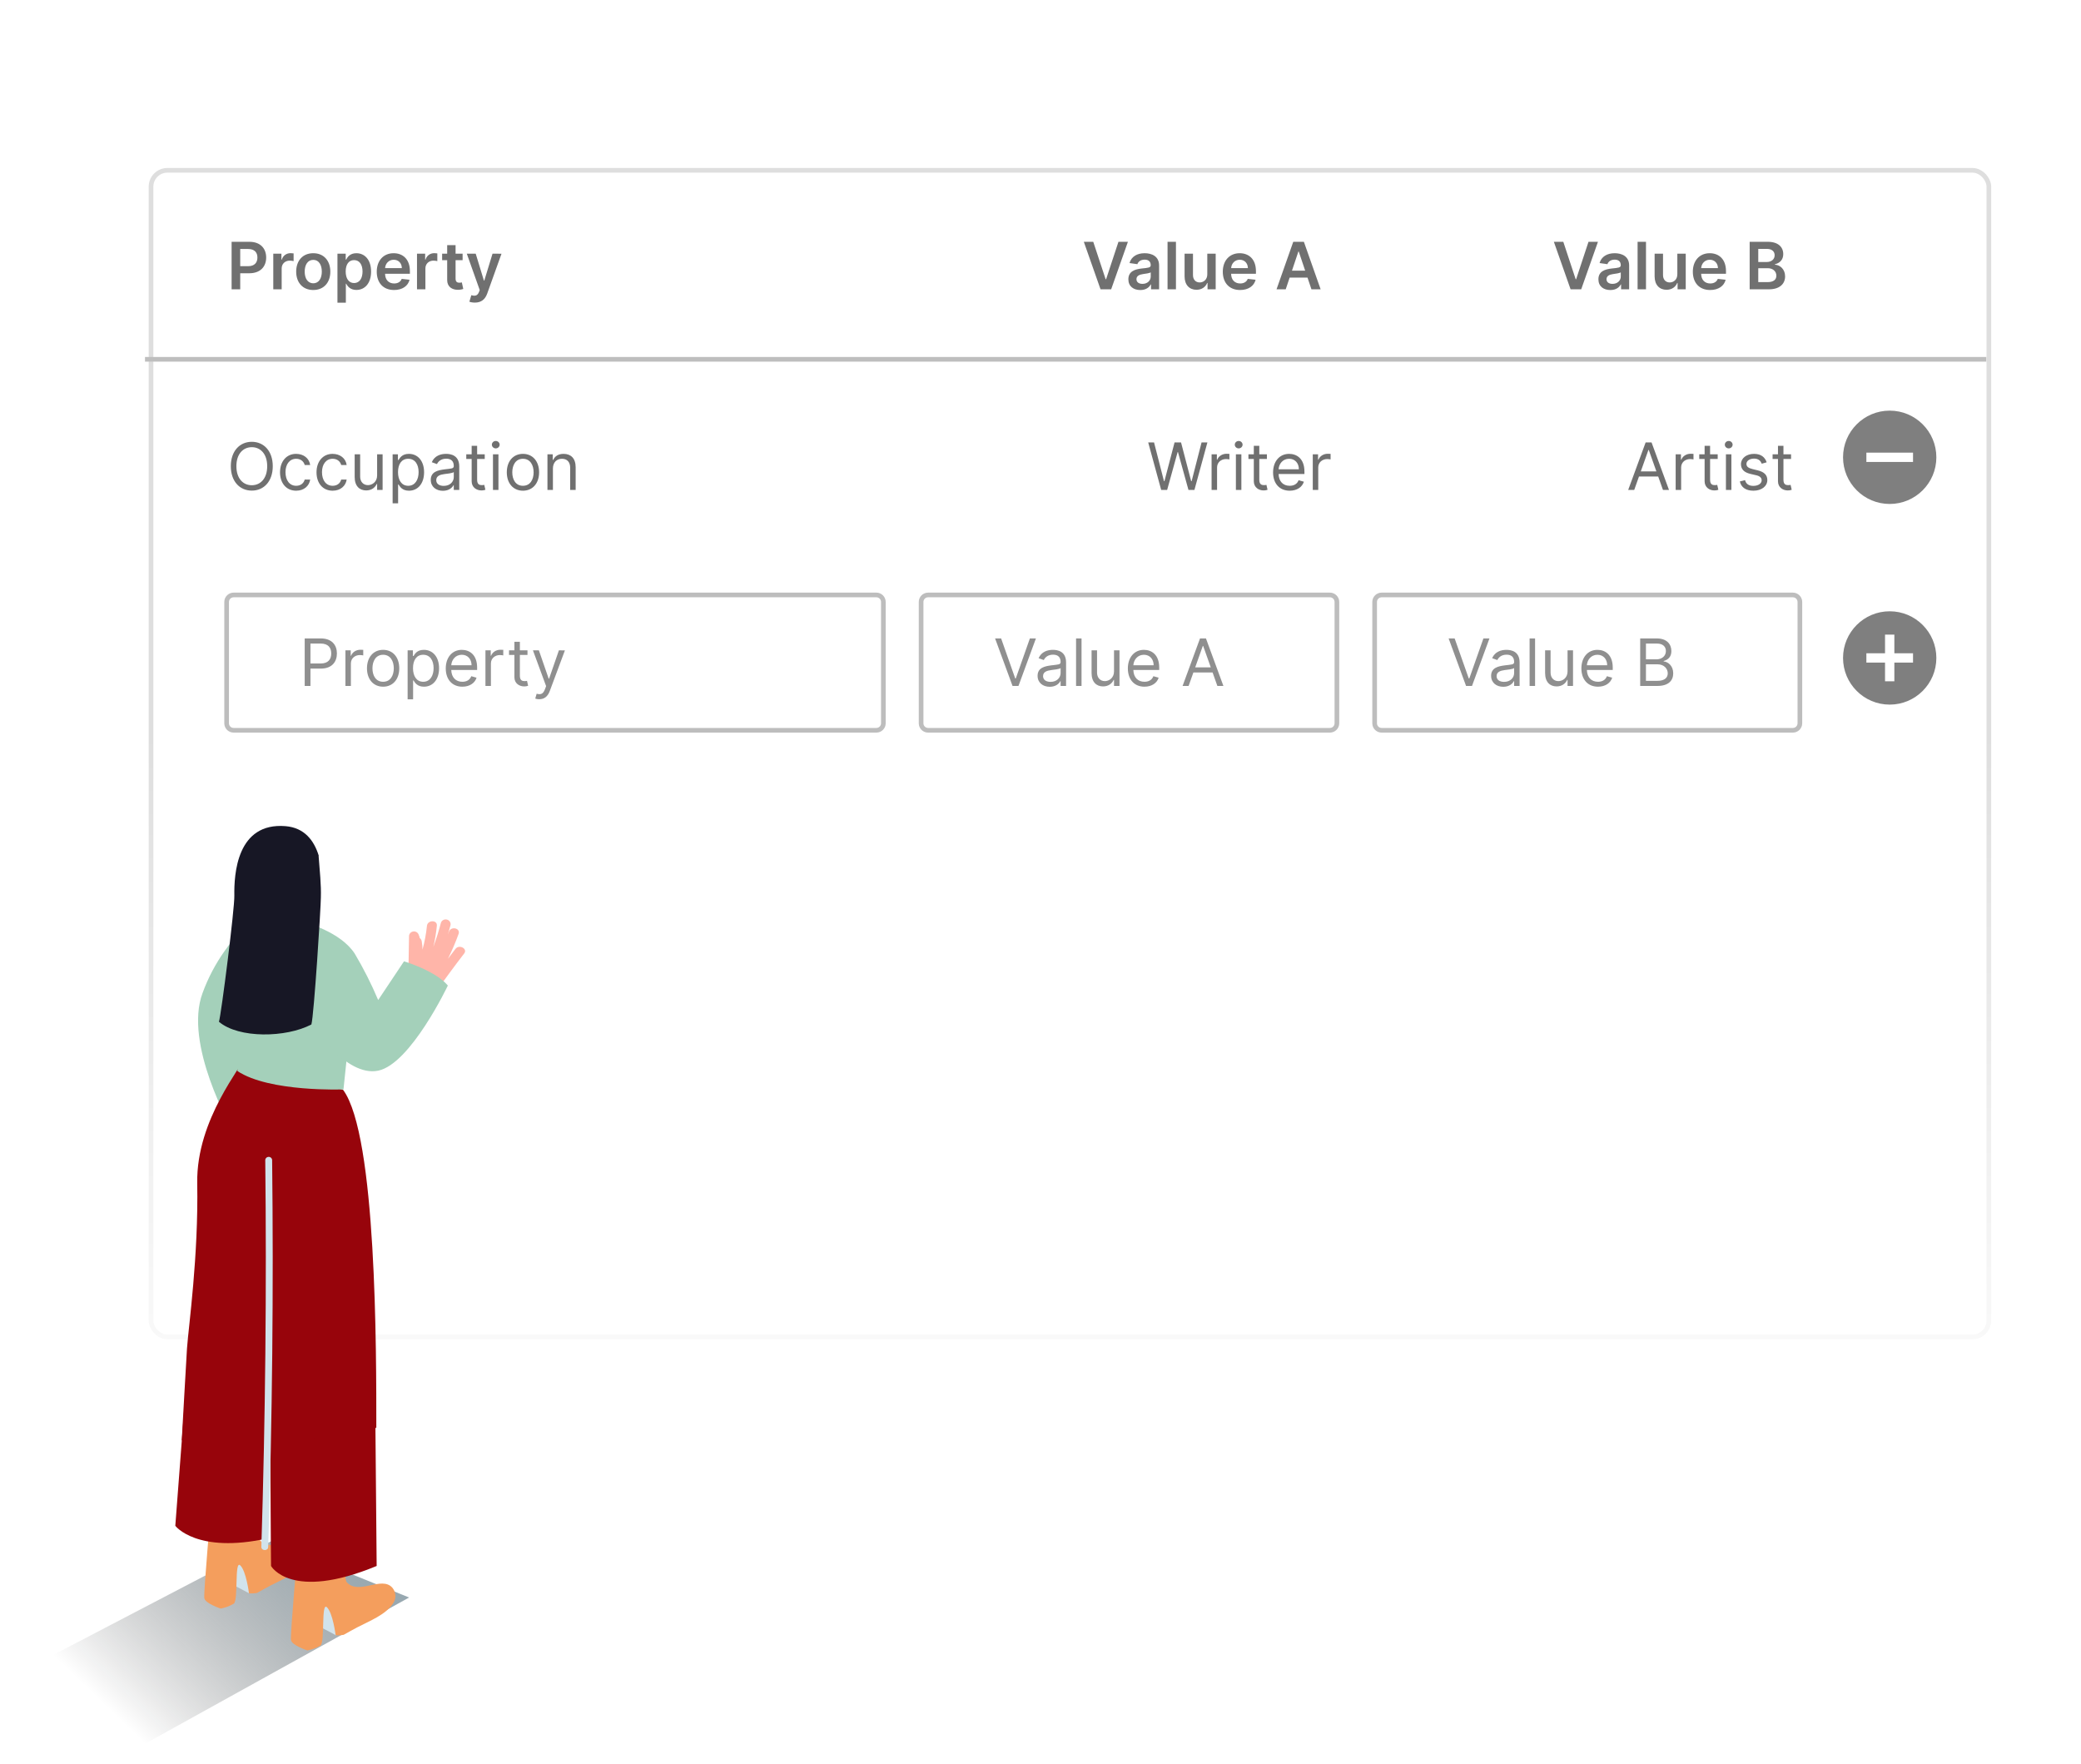 <svg width="446" height="378" viewBox="0 0 446 378" fill="none" xmlns="http://www.w3.org/2000/svg">
<mask id="mask0" mask-type="alpha" maskUnits="userSpaceOnUse" x="23" y="0" width="408" height="318">
<rect x="23" width="408" height="318" fill="url(#paint0_linear)"/>
</mask>
<g mask="url(#mask0)">
<g filter="url(#filter0_ddd)">
<rect x="23" width="423" height="318" rx="4" fill="white"/>
</g>
<rect x="32.37" y="36.5" width="393.879" height="250" rx="3.5" fill="white" stroke="#DEDEDE"/>
<path d="M50.071 127.5H187.822C188.651 127.5 189.322 128.172 189.322 129V155C189.322 155.828 188.651 156.5 187.822 156.5H50.071C49.243 156.5 48.571 155.828 48.571 155V129C48.571 128.172 49.243 127.5 50.071 127.5Z" fill="white" stroke="#BDBDBD"/>
<path d="M65.304 147H66.537V143.281H68.764C71.136 143.281 72.205 141.839 72.205 140.04C72.205 138.24 71.136 136.818 68.744 136.818H65.304V147ZM66.537 142.188V137.912H68.705C70.36 137.912 70.992 138.817 70.992 140.04C70.992 141.263 70.36 142.188 68.725 142.188H66.537ZM74.032 147H75.205V142.168C75.205 141.134 76.02 140.378 77.134 140.378C77.447 140.378 77.77 140.438 77.85 140.457V139.264C77.716 139.254 77.407 139.244 77.233 139.244C76.319 139.244 75.523 139.761 75.245 140.517H75.165V139.364H74.032V147ZM82.111 147.159C84.179 147.159 85.571 145.588 85.571 143.222C85.571 140.835 84.179 139.264 82.111 139.264C80.042 139.264 78.65 140.835 78.65 143.222C78.65 145.588 80.042 147.159 82.111 147.159ZM82.111 146.105C80.539 146.105 79.823 144.753 79.823 143.222C79.823 141.69 80.539 140.318 82.111 140.318C83.681 140.318 84.397 141.69 84.397 143.222C84.397 144.753 83.681 146.105 82.111 146.105ZM87.362 149.864H88.535V145.827H88.634C88.893 146.244 89.39 147.159 90.862 147.159C92.771 147.159 94.103 145.628 94.103 143.202C94.103 140.795 92.771 139.264 90.842 139.264C89.35 139.264 88.893 140.179 88.634 140.577H88.495V139.364H87.362V149.864ZM88.515 143.182C88.515 141.472 89.271 140.318 90.703 140.318C92.194 140.318 92.93 141.571 92.93 143.182C92.93 144.812 92.174 146.105 90.703 146.105C89.291 146.105 88.515 144.912 88.515 143.182ZM99.095 147.159C100.646 147.159 101.779 146.384 102.137 145.23L101.004 144.912C100.705 145.707 100.014 146.105 99.095 146.105C97.718 146.105 96.768 145.215 96.713 143.58H102.257V143.082C102.257 140.239 100.566 139.264 98.975 139.264C96.907 139.264 95.535 140.895 95.535 143.241C95.535 145.588 96.887 147.159 99.095 147.159ZM96.713 142.565C96.793 141.377 97.633 140.318 98.975 140.318C100.248 140.318 101.063 141.273 101.063 142.565H96.713ZM104.041 147H105.215V142.168C105.215 141.134 106.03 140.378 107.144 140.378C107.457 140.378 107.78 140.438 107.86 140.457V139.264C107.725 139.254 107.417 139.244 107.243 139.244C106.328 139.244 105.533 139.761 105.254 140.517H105.175V139.364H104.041V147ZM113.05 139.364H111.419V137.534H110.246V139.364H109.093V140.358H110.246V145.131C110.246 146.463 111.32 147.099 112.314 147.099C112.752 147.099 113.03 147.02 113.189 146.96L112.95 145.906C112.851 145.926 112.692 145.966 112.433 145.966C111.916 145.966 111.419 145.807 111.419 144.812V140.358H113.05V139.364ZM115.571 149.844C116.629 149.844 117.38 149.282 117.818 148.114L121.069 139.384L119.786 139.364L117.678 145.449H117.599L115.491 139.364H114.218L117.042 147.04L116.823 147.636C116.406 148.78 115.869 148.889 115.014 148.67L114.715 149.705C114.835 149.764 115.173 149.844 115.571 149.844Z" fill="#8F8F8F"/>
<path d="M198.91 127.5H285.024C285.852 127.5 286.524 128.172 286.524 129V155C286.524 155.828 285.852 156.5 285.024 156.5H198.91C198.082 156.5 197.41 155.828 197.41 155V129C197.41 128.172 198.082 127.5 198.91 127.5Z" fill="white" stroke="#BDBDBD"/>
<path d="M214.561 136.818H213.268L217.007 147H218.279L222.018 136.818H220.725L217.703 145.389H217.583L214.561 136.818ZM224.981 147.179C226.314 147.179 227.01 146.463 227.248 145.966H227.308V147H228.481V141.969C228.481 139.543 226.632 139.264 225.657 139.264C224.504 139.264 223.191 139.662 222.595 141.054L223.708 141.452C223.967 140.895 224.578 140.298 225.697 140.298C226.776 140.298 227.308 140.87 227.308 141.849V141.889C227.308 142.456 226.731 142.406 225.339 142.585C223.922 142.769 222.376 143.082 222.376 144.832C222.376 146.324 223.529 147.179 224.981 147.179ZM225.16 146.125C224.225 146.125 223.549 145.707 223.549 144.892C223.549 143.997 224.365 143.719 225.279 143.599C225.777 143.54 227.109 143.401 227.308 143.162V144.236C227.308 145.19 226.552 146.125 225.16 146.125ZM231.796 136.818H230.623V147H231.796V136.818ZM238.757 143.878C238.757 145.31 237.664 145.966 236.789 145.966C235.814 145.966 235.118 145.25 235.118 144.136V139.364H233.945V144.216C233.945 146.165 234.979 147.099 236.411 147.099C237.564 147.099 238.32 146.483 238.678 145.707H238.757V147H239.931V139.364H238.757V143.878ZM245.281 147.159C246.833 147.159 247.966 146.384 248.324 145.23L247.191 144.912C246.892 145.707 246.201 146.105 245.281 146.105C243.904 146.105 242.955 145.215 242.9 143.58H248.443V143.082C248.443 140.239 246.753 139.264 245.162 139.264C243.094 139.264 241.722 140.895 241.722 143.241C241.722 145.588 243.074 147.159 245.281 147.159ZM242.9 142.565C242.98 141.377 243.82 140.318 245.162 140.318C246.435 140.318 247.25 141.273 247.25 142.565H242.9ZM254.742 147L255.767 144.116H259.883L260.907 147H262.2L258.461 136.818H257.188L253.45 147H254.742ZM256.154 143.023L257.785 138.429H257.865L259.495 143.023H256.154Z" fill="#8F8F8F"/>
<path d="M296.111 127.5H384.25C385.078 127.5 385.75 128.172 385.75 129V155C385.75 155.828 385.078 156.5 384.25 156.5H296.111C295.283 156.5 294.611 155.828 294.611 155V129C294.611 128.172 295.283 127.5 296.111 127.5Z" fill="white" stroke="#BDBDBD"/>
<path d="M311.762 136.818H310.469L314.208 147H315.48L319.219 136.818H317.926L314.904 145.389H314.784L311.762 136.818ZM322.182 147.179C323.514 147.179 324.211 146.463 324.449 145.966H324.509V147H325.682V141.969C325.682 139.543 323.833 139.264 322.858 139.264C321.705 139.264 320.392 139.662 319.796 141.054L320.909 141.452C321.168 140.895 321.779 140.298 322.898 140.298C323.977 140.298 324.509 140.87 324.509 141.849V141.889C324.509 142.456 323.932 142.406 322.54 142.585C321.123 142.769 319.577 143.082 319.577 144.832C319.577 146.324 320.73 147.179 322.182 147.179ZM322.361 146.125C321.426 146.125 320.75 145.707 320.75 144.892C320.75 143.997 321.566 143.719 322.48 143.599C322.978 143.54 324.31 143.401 324.509 143.162V144.236C324.509 145.19 323.753 146.125 322.361 146.125ZM328.997 136.818H327.824V147H328.997V136.818ZM335.958 143.878C335.958 145.31 334.865 145.966 333.99 145.966C333.015 145.966 332.319 145.25 332.319 144.136V139.364H331.146V144.216C331.146 146.165 332.18 147.099 333.612 147.099C334.765 147.099 335.521 146.483 335.879 145.707H335.958V147H337.132V139.364H335.958V143.878ZM342.482 147.159C344.033 147.159 345.167 146.384 345.525 145.23L344.391 144.912C344.093 145.707 343.402 146.105 342.482 146.105C341.105 146.105 340.156 145.215 340.101 143.58H345.644V143.082C345.644 140.239 343.954 139.264 342.363 139.264C340.295 139.264 338.923 140.895 338.923 143.241C338.923 145.588 340.275 147.159 342.482 147.159ZM340.101 142.565C340.181 141.377 341.021 140.318 342.363 140.318C343.636 140.318 344.451 141.273 344.451 142.565H340.101ZM351.526 147H355.205C357.611 147 358.605 145.827 358.605 144.295C358.605 142.685 357.492 141.81 356.557 141.75V141.651C357.432 141.412 358.207 140.835 358.207 139.523C358.207 138.031 357.213 136.818 355.085 136.818H351.526V147ZM352.759 145.906V142.366H355.264C356.597 142.366 357.432 143.261 357.432 144.295C357.432 145.19 356.815 145.906 355.205 145.906H352.759ZM352.759 141.293V137.912H355.085C356.438 137.912 357.034 138.628 357.034 139.523C357.034 140.597 356.159 141.293 355.046 141.293H352.759Z" fill="#8F8F8F"/>
<g opacity="0.5">
<path d="M405 131C399.48 131 395 135.48 395 141C395 146.52 399.48 151 405 151C410.52 151 415 146.52 415 141C415 135.48 410.52 131 405 131ZM410 142H406V146H404V142H400V140H404V136H406V140H410V142Z" fill="black"/>
</g>
<path d="M58.459 99.909C58.459 96.688 56.57 94.679 53.965 94.679C51.359 94.679 49.47 96.688 49.47 99.909C49.47 103.131 51.359 105.139 53.965 105.139C56.57 105.139 58.459 103.131 58.459 99.909ZM57.266 99.909C57.266 102.554 55.814 103.986 53.965 103.986C52.115 103.986 50.663 102.554 50.663 99.909C50.663 97.264 52.115 95.832 53.965 95.832C55.814 95.832 57.266 97.264 57.266 99.909ZM63.475 105.159C65.165 105.159 66.279 104.125 66.478 102.773H65.305C65.086 103.608 64.39 104.105 63.475 104.105C62.083 104.105 61.188 102.952 61.188 101.182C61.188 99.452 62.103 98.318 63.475 98.318C64.509 98.318 65.126 98.954 65.305 99.651H66.478C66.279 98.219 65.066 97.264 63.455 97.264C61.387 97.264 60.015 98.895 60.015 101.222C60.015 103.509 61.328 105.159 63.475 105.159ZM71.296 105.159C72.986 105.159 74.1 104.125 74.298 102.773H73.125C72.906 103.608 72.21 104.105 71.296 104.105C69.903 104.105 69.009 102.952 69.009 101.182C69.009 99.452 69.923 98.318 71.296 98.318C72.33 98.318 72.946 98.954 73.125 99.651H74.298C74.1 98.219 72.886 97.264 71.276 97.264C69.207 97.264 67.835 98.895 67.835 101.222C67.835 103.509 69.148 105.159 71.296 105.159ZM80.826 101.878C80.826 103.31 79.732 103.966 78.857 103.966C77.883 103.966 77.187 103.25 77.187 102.136V97.364H76.014V102.216C76.014 104.165 77.048 105.099 78.48 105.099C79.633 105.099 80.389 104.483 80.746 103.707H80.826V105H81.999V97.364H80.826V101.878ZM84.148 107.864H85.322V103.827H85.421C85.68 104.244 86.177 105.159 87.648 105.159C89.557 105.159 90.89 103.628 90.89 101.202C90.89 98.796 89.557 97.264 87.628 97.264C86.137 97.264 85.68 98.179 85.421 98.577H85.282V97.364H84.148V107.864ZM85.302 101.182C85.302 99.472 86.057 98.318 87.489 98.318C88.981 98.318 89.716 99.571 89.716 101.182C89.716 102.812 88.961 104.105 87.489 104.105C86.077 104.105 85.302 102.912 85.302 101.182ZM94.927 105.179C96.259 105.179 96.955 104.463 97.194 103.966H97.253V105H98.427V99.969C98.427 97.543 96.577 97.264 95.603 97.264C94.45 97.264 93.137 97.662 92.54 99.054L93.654 99.452C93.912 98.895 94.524 98.298 95.643 98.298C96.722 98.298 97.253 98.87 97.253 99.849V99.889C97.253 100.456 96.677 100.406 95.285 100.585C93.868 100.769 92.322 101.082 92.322 102.832C92.322 104.324 93.475 105.179 94.927 105.179ZM95.106 104.125C94.171 104.125 93.495 103.707 93.495 102.892C93.495 101.997 94.31 101.719 95.225 101.599C95.722 101.54 97.055 101.401 97.253 101.162V102.236C97.253 103.19 96.498 104.125 95.106 104.125ZM103.889 97.364H102.259V95.534H101.085V97.364H99.932V98.358H101.085V103.131C101.085 104.463 102.159 105.099 103.153 105.099C103.591 105.099 103.869 105.02 104.028 104.96L103.79 103.906C103.69 103.926 103.531 103.966 103.273 103.966C102.756 103.966 102.259 103.807 102.259 102.812V98.358H103.889V97.364ZM105.654 105H106.827V97.364H105.654V105ZM106.251 96.091C106.708 96.091 107.086 95.733 107.086 95.296C107.086 94.858 106.708 94.5 106.251 94.5C105.793 94.5 105.416 94.858 105.416 95.296C105.416 95.733 105.793 96.091 106.251 96.091ZM112.079 105.159C114.147 105.159 115.539 103.588 115.539 101.222C115.539 98.835 114.147 97.264 112.079 97.264C110.011 97.264 108.618 98.835 108.618 101.222C108.618 103.588 110.011 105.159 112.079 105.159ZM112.079 104.105C110.508 104.105 109.792 102.753 109.792 101.222C109.792 99.69 110.508 98.318 112.079 98.318C113.65 98.318 114.366 99.69 114.366 101.222C114.366 102.753 113.65 104.105 112.079 104.105ZM118.503 100.406C118.503 99.074 119.329 98.318 120.452 98.318C121.541 98.318 122.202 99.029 122.202 100.227V105H123.375V100.148C123.375 98.199 122.336 97.264 120.79 97.264C119.637 97.264 118.921 97.781 118.563 98.557H118.463V97.364H117.33V105H118.503V100.406Z" fill="black" fill-opacity="0.56"/>
<path d="M248.867 105H250.14L252.387 96.886H252.466L254.714 105H255.986L258.77 94.818H257.518L255.39 103.111H255.29L253.123 94.818H251.731L249.563 103.111H249.464L247.336 94.818H246.083L248.867 105ZM259.669 105H260.842V100.168C260.842 99.133 261.658 98.378 262.771 98.378C263.085 98.378 263.408 98.438 263.487 98.457V97.264C263.353 97.254 263.045 97.244 262.871 97.244C261.956 97.244 261.161 97.761 260.882 98.517H260.803V97.364H259.669V105ZM264.878 105H266.051V97.364H264.878V105ZM265.475 96.091C265.932 96.091 266.31 95.733 266.31 95.296C266.31 94.858 265.932 94.5 265.475 94.5C265.017 94.5 264.639 94.858 264.639 95.296C264.639 95.733 265.017 96.091 265.475 96.091ZM271.521 97.364H269.891V95.534H268.717V97.364H267.564V98.358H268.717V103.131C268.717 104.463 269.791 105.099 270.786 105.099C271.223 105.099 271.501 105.02 271.661 104.96L271.422 103.906C271.322 103.926 271.163 103.966 270.905 103.966C270.388 103.966 269.891 103.807 269.891 102.812V98.358H271.521V97.364ZM276.406 105.159C277.957 105.159 279.091 104.384 279.449 103.23L278.315 102.912C278.017 103.707 277.326 104.105 276.406 104.105C275.029 104.105 274.079 103.215 274.025 101.58H279.568V101.082C279.568 98.239 277.878 97.264 276.287 97.264C274.218 97.264 272.846 98.895 272.846 101.241C272.846 103.588 274.199 105.159 276.406 105.159ZM274.025 100.565C274.104 99.377 274.944 98.318 276.287 98.318C277.559 98.318 278.375 99.273 278.375 100.565H274.025ZM281.353 105H282.526V100.168C282.526 99.133 283.341 98.378 284.455 98.378C284.768 98.378 285.091 98.438 285.171 98.457V97.264C285.037 97.254 284.728 97.244 284.554 97.244C283.64 97.244 282.844 97.761 282.566 98.517H282.486V97.364H281.353V105Z" fill="black" fill-opacity="0.56"/>
<path d="M350.244 105L351.268 102.116H355.385L356.409 105H357.702L353.963 94.818H352.69L348.952 105H350.244ZM351.656 101.023L353.287 96.429H353.366L354.997 101.023H351.656ZM359.129 105H360.302V100.168C360.302 99.133 361.117 98.378 362.231 98.378C362.544 98.378 362.867 98.438 362.947 98.457V97.264C362.812 97.254 362.504 97.244 362.33 97.244C361.415 97.244 360.62 97.761 360.342 98.517H360.262V97.364H359.129V105ZM368.137 97.364H366.506V95.534H365.333V97.364H364.18V98.358H365.333V103.131C365.333 104.463 366.407 105.099 367.401 105.099C367.839 105.099 368.117 105.02 368.276 104.96L368.038 103.906C367.938 103.926 367.779 103.966 367.521 103.966C367.004 103.966 366.506 103.807 366.506 102.812V98.358H368.137V97.364ZM369.902 105H371.075V97.364H369.902V105ZM370.499 96.091C370.956 96.091 371.334 95.733 371.334 95.296C371.334 94.858 370.956 94.5 370.499 94.5C370.041 94.5 369.663 94.858 369.663 95.296C369.663 95.733 370.041 96.091 370.499 96.091ZM378.633 99.074C378.265 97.99 377.44 97.264 375.929 97.264C374.318 97.264 373.125 98.179 373.125 99.472C373.125 100.526 373.751 101.232 375.153 101.56L376.426 101.858C377.197 102.037 377.559 102.405 377.559 102.932C377.559 103.588 376.863 104.125 375.77 104.125C374.81 104.125 374.209 103.712 374 102.892L372.886 103.17C373.16 104.468 374.228 105.159 375.79 105.159C377.564 105.159 378.773 104.19 378.773 102.872C378.773 101.808 378.106 101.137 376.744 100.804L375.611 100.526C374.706 100.302 374.298 99.999 374.298 99.412C374.298 98.756 374.994 98.278 375.929 98.278C376.953 98.278 377.376 98.845 377.579 99.372L378.633 99.074ZM383.86 97.364H382.229V95.534H381.056V97.364H379.902V98.358H381.056V103.131C381.056 104.463 382.13 105.099 383.124 105.099C383.561 105.099 383.84 105.02 383.999 104.96L383.76 103.906C383.661 103.926 383.502 103.966 383.243 103.966C382.726 103.966 382.229 103.807 382.229 102.812V98.358H383.86V97.364Z" fill="black" fill-opacity="0.56"/>
<g opacity="0.5">
<path d="M405 88C399.48 88 395 92.48 395 98C395 103.52 399.48 108 405 108C410.52 108 415 103.52 415 98C415 92.48 410.52 88 405 88ZM410 99H400V97H410V99Z" fill="black"/>
</g>
<path d="M31.076 77H425.697" stroke="#BEBEBE"/>
<path d="M49.639 62H51.484V58.56H53.433C55.784 58.56 57.047 57.148 57.047 55.189C57.047 53.245 55.799 51.818 53.458 51.818H49.639V62ZM51.484 57.043V53.359H53.174C54.556 53.359 55.168 54.105 55.168 55.189C55.168 56.273 54.556 57.043 53.184 57.043H51.484ZM58.569 62H60.369V57.511C60.369 56.541 61.1 55.855 62.089 55.855C62.393 55.855 62.77 55.91 62.925 55.959V54.304C62.761 54.274 62.477 54.254 62.278 54.254C61.403 54.254 60.672 54.751 60.394 55.636H60.315V54.364H58.569V62ZM67.137 62.149C69.374 62.149 70.796 60.573 70.796 58.212C70.796 55.845 69.374 54.264 67.137 54.264C64.9 54.264 63.478 55.845 63.478 58.212C63.478 60.573 64.9 62.149 67.137 62.149ZM67.147 60.707C65.909 60.707 65.302 59.604 65.302 58.207C65.302 56.81 65.909 55.691 67.147 55.691C68.365 55.691 68.971 56.81 68.971 58.207C68.971 59.604 68.365 60.707 67.147 60.707ZM72.323 64.864H74.123V60.797H74.198C74.481 61.354 75.073 62.134 76.385 62.134C78.185 62.134 79.532 60.707 79.532 58.192C79.532 55.646 78.145 54.264 76.38 54.264C75.033 54.264 74.471 55.075 74.198 55.626H74.093V54.364H72.323V64.864ZM74.088 58.182C74.088 56.7 74.725 55.741 75.883 55.741C77.081 55.741 77.698 56.76 77.698 58.182C77.698 59.614 77.071 60.658 75.883 60.658C74.735 60.658 74.088 59.663 74.088 58.182ZM84.454 62.149C86.234 62.149 87.457 61.279 87.775 59.952L86.095 59.763C85.851 60.409 85.254 60.747 84.479 60.747C83.316 60.747 82.545 59.981 82.53 58.674H87.85V58.122C87.85 55.443 86.239 54.264 84.36 54.264C82.172 54.264 80.745 55.87 80.745 58.227C80.745 60.623 82.152 62.149 84.454 62.149ZM82.535 57.461C82.59 56.486 83.311 55.666 84.385 55.666C85.419 55.666 86.115 56.422 86.124 57.461H82.535ZM89.372 62H91.172V57.511C91.172 56.541 91.903 55.855 92.892 55.855C93.195 55.855 93.573 55.91 93.727 55.959V54.304C93.563 54.274 93.28 54.254 93.081 54.254C92.206 54.254 91.475 54.751 91.197 55.636H91.117V54.364H89.372V62ZM99.146 54.364H97.64V52.534H95.84V54.364H94.757V55.756H95.84V60.001C95.83 61.438 96.874 62.144 98.227 62.104C98.739 62.09 99.092 61.99 99.286 61.925L98.982 60.519C98.883 60.543 98.679 60.588 98.455 60.588C98.003 60.588 97.64 60.429 97.64 59.703V55.756H99.146V54.364ZM101.77 64.849C103.172 64.849 103.982 64.123 104.415 62.925L107.482 54.374L105.558 54.364L103.794 60.131H103.714L101.954 54.364H100.045L102.814 62.159L102.66 62.572C102.317 63.417 101.8 63.481 101.014 63.258L100.597 64.655C100.84 64.759 101.278 64.849 101.77 64.849Z" fill="black" fill-opacity="0.56"/>
<path d="M234.307 51.818H232.284L235.868 62H238.145L241.735 51.818H239.707L237.062 59.832H236.957L234.307 51.818ZM244.387 62.154C245.585 62.154 246.301 61.592 246.629 60.951H246.689V62H248.419V56.889C248.419 54.871 246.774 54.264 245.317 54.264C243.711 54.264 242.478 54.98 242.08 56.372L243.761 56.611C243.94 56.089 244.447 55.641 245.327 55.641C246.162 55.641 246.62 56.069 246.62 56.82V56.849C246.62 57.367 246.078 57.391 244.73 57.535C243.249 57.695 241.832 58.137 241.832 59.857C241.832 61.359 242.931 62.154 244.387 62.154ZM244.855 60.832C244.104 60.832 243.567 60.489 243.567 59.827C243.567 59.136 244.169 58.848 244.974 58.734C245.446 58.669 246.391 58.55 246.625 58.361V59.261C246.625 60.111 245.938 60.832 244.855 60.832ZM252.029 51.818H250.229V62H252.029V51.818ZM258.747 58.788C258.747 59.952 257.916 60.528 257.121 60.528C256.256 60.528 255.679 59.917 255.679 58.947V54.364H253.879V59.226C253.879 61.06 254.923 62.099 256.425 62.099C257.568 62.099 258.374 61.498 258.722 60.643H258.801V62H260.546V54.364H258.747V58.788ZM265.778 62.149C267.557 62.149 268.78 61.279 269.099 59.952L267.418 59.763C267.175 60.409 266.578 60.747 265.802 60.747C264.639 60.747 263.868 59.981 263.854 58.674H269.173V58.122C269.173 55.443 267.562 54.264 265.683 54.264C263.496 54.264 262.069 55.87 262.069 58.227C262.069 60.623 263.476 62.149 265.778 62.149ZM263.859 57.461C263.913 56.486 264.634 55.666 265.708 55.666C266.742 55.666 267.438 56.422 267.448 57.461H263.859ZM275.555 62L276.396 59.489H280.224L281.069 62H283.038L279.448 51.818H277.171L273.587 62H275.555ZM276.893 58.008L278.27 53.906H278.349L279.727 58.008H276.893Z" fill="black" fill-opacity="0.56"/>
<path d="M335.047 51.818H333.024L336.608 62H338.885L342.475 51.818H340.447L337.802 59.832H337.697L335.047 51.818ZM345.127 62.154C346.325 62.154 347.041 61.592 347.369 60.951H347.429V62H349.159V56.889C349.159 54.871 347.514 54.264 346.057 54.264C344.451 54.264 343.218 54.98 342.82 56.372L344.501 56.611C344.68 56.089 345.187 55.641 346.067 55.641C346.902 55.641 347.36 56.069 347.36 56.82V56.849C347.36 57.367 346.818 57.391 345.47 57.535C343.989 57.695 342.572 58.137 342.572 59.857C342.572 61.359 343.671 62.154 345.127 62.154ZM345.595 60.832C344.844 60.832 344.307 60.489 344.307 59.827C344.307 59.136 344.909 58.848 345.714 58.734C346.186 58.669 347.131 58.55 347.364 58.361V59.261C347.364 60.111 346.678 60.832 345.595 60.832ZM352.769 51.818H350.969V62H352.769V51.818ZM359.486 58.788C359.486 59.952 358.656 60.528 357.861 60.528C356.996 60.528 356.419 59.917 356.419 58.947V54.364H354.619V59.226C354.619 61.06 355.663 62.099 357.165 62.099C358.308 62.099 359.114 61.498 359.462 60.643H359.541V62H361.286V54.364H359.486V58.788ZM366.518 62.149C368.297 62.149 369.52 61.279 369.839 59.952L368.158 59.763C367.915 60.409 367.318 60.747 366.542 60.747C365.379 60.747 364.608 59.981 364.594 58.674H369.913V58.122C369.913 55.443 368.302 54.264 366.423 54.264C364.236 54.264 362.809 55.87 362.809 58.227C362.809 60.623 364.216 62.149 366.518 62.149ZM364.598 57.461C364.653 56.486 365.374 55.666 366.448 55.666C367.482 55.666 368.178 56.422 368.188 57.461H364.598ZM374.988 62H379.109C381.441 62 382.584 60.812 382.584 59.226C382.584 57.685 381.491 56.78 380.407 56.725V56.626C381.401 56.392 382.187 55.696 382.187 54.458C382.187 52.942 381.093 51.818 378.886 51.818H374.988V62ZM376.832 60.459V57.476H378.866C380.004 57.476 380.71 58.172 380.71 59.082C380.71 59.892 380.153 60.459 378.816 60.459H376.832ZM376.832 56.148V53.34H378.697C379.78 53.34 380.342 53.911 380.342 54.697C380.342 55.592 379.616 56.148 378.657 56.148H376.832Z" fill="black" fill-opacity="0.56"/>
</g>
<path d="M58.044 330.308L0 360.611L24.935 377.097L87.678 342.35" fill="url(#paint1_linear)"/>
<path d="M55.202 196.189C49.833 200.631 45.77 206.356 43.419 212.789C39.31 223.737 49.62 241.743 49.62 241.743L65.674 229.517" fill="#A4D0BA"/>
<path d="M53.435 341.47L49.016 339.141L50.121 333.148C50.121 333.148 56.601 333.731 57.176 335.988" fill="#D1E3EC"/>
<path d="M55.084 341.37C56.071 340.788 57.087 340.277 58.029 339.751C60.548 338.431 64.186 337.053 65.733 334.554C66.052 334.056 66.203 333.474 66.166 332.89C66.129 332.305 65.906 331.746 65.526 331.288C63.229 328.633 58.251 333.006 55.702 330.053C55.202 329.471 54.966 320.226 54.966 320.226L45.26 322.754C45.26 322.754 43.61 341.328 43.787 342.478C43.964 343.628 47.307 344.721 47.307 344.721C48.297 344.532 49.244 344.176 50.106 343.671C51.122 342.961 50.209 334.242 51.49 335.463C52.772 336.684 53.361 341.455 53.361 341.455C53.936 341.499 54.516 341.47 55.084 341.37V341.37Z" fill="#F49E5D"/>
<path d="M72.022 350.444L67.603 348.115L68.708 342.123C68.708 342.123 75.188 342.705 75.763 344.963" fill="#D1E3EC"/>
<path d="M73.656 350.344C74.643 349.762 75.659 349.251 76.602 348.726C79.121 347.405 82.758 346.028 84.305 343.528C84.624 343.03 84.776 342.449 84.739 341.864C84.702 341.279 84.478 340.72 84.099 340.262C81.801 337.607 76.823 341.981 74.275 339.027C73.774 338.445 73.538 329.201 73.538 329.201L63.833 331.728C63.833 331.728 62.183 350.302 62.36 351.452C62.536 352.602 65.88 353.696 65.88 353.696C66.869 353.506 67.817 353.151 68.678 352.645C69.694 351.935 68.781 343.216 70.063 344.437C71.344 345.658 71.933 350.43 71.933 350.43C72.509 350.473 73.088 350.445 73.656 350.344V350.344Z" fill="#F49E5D"/>
<path d="M40.385 290.065L37.572 326.985C37.572 326.985 42.123 333.049 57.411 329.669L57.558 304.805" fill="#97040B"/>
<path d="M58.089 297.378C57.765 300.559 58.089 335.591 58.089 335.591C58.089 335.591 62.316 343.216 80.726 335.591L80.461 305.771" fill="#97040B"/>
<path d="M38.956 308.653C40.208 309.477 40.65 298.784 41.902 299.523C46.667 302.198 51.725 304.355 56.984 305.955H57.102C57.227 305.896 57.363 305.862 57.502 305.855C57.642 305.849 57.781 305.869 57.911 305.915C58.042 305.962 58.162 306.033 58.263 306.126C58.364 306.218 58.445 306.329 58.501 306.452C61.749 307.374 65.055 308.095 68.398 308.611C72.699 309.278 76.249 306.211 80.652 305.984C80.652 289.696 80.741 243.305 73.538 233.564L52.344 226.577C52.241 228.267 42.035 239.698 42.27 253.557C42.55 269.248 40.429 284.073 40.076 288.972C40.002 289.952 39.001 307.759 38.956 308.653Z" fill="#97040B"/>
<path d="M75.571 214.777L73.612 233.464C73.612 233.464 57.735 234.089 50.886 229.531V213.684" fill="#A4D0BA"/>
<path d="M97.619 203.346L95.999 205.476C96.863 203.744 97.625 201.966 98.282 200.151C98.739 198.901 96.677 198.419 96.22 199.654L95.984 200.293C96.181 199.63 96.368 198.968 96.544 198.305C96.613 198.041 96.57 197.762 96.424 197.529C96.279 197.296 96.044 197.128 95.771 197.063C95.498 196.997 95.208 197.038 94.966 197.178C94.725 197.318 94.551 197.544 94.482 197.808C94.036 199.532 93.5 201.233 92.877 202.906C93.225 201.417 93.476 199.909 93.628 198.39C93.761 197.084 91.64 197.141 91.507 198.39C91.33 200.116 91.01 201.826 90.55 203.502C90.55 202.915 90.496 202.333 90.388 201.756C90.373 201.609 90.325 201.468 90.249 201.341C90.173 201.213 90.07 201.103 89.946 201.017C89.946 200.79 89.813 200.563 89.74 200.336C89.667 200.098 89.507 199.895 89.29 199.763C89.073 199.63 88.813 199.579 88.56 199.617C88.306 199.655 88.076 199.781 87.911 199.97C87.746 200.16 87.658 200.401 87.663 200.648L87.531 208.373C87.151 209.17 86.655 209.912 86.058 210.574C87.078 211.269 88.061 212.013 89.003 212.803C89.85 213.503 90.656 214.248 91.419 215.033C92.096 214.219 92.754 213.385 93.392 212.533C93.471 212.472 93.54 212.4 93.599 212.32C95.503 209.613 97.467 206.948 99.49 204.326C100.271 203.303 98.415 202.309 97.619 203.346Z" fill="#FFB5A9"/>
<path d="M65.497 197.737C65.497 197.737 72.994 199.682 76.028 204.368C77.93 207.57 79.608 210.891 81.05 214.308L86.588 206.016C86.588 206.016 93.304 208.004 95.985 211.199C95.985 211.199 88.002 228.011 81.05 229.446C74.098 230.88 66.734 219.506 66.734 219.506C66.734 219.506 65.261 224.234 65.512 219.193" fill="#A4D0BA"/>
<path d="M46.925 218.966C51.166 222.573 61.3 222.402 66.734 219.548C67.294 217.688 68.767 194.343 68.767 192.355C68.855 189.515 68.516 186.604 68.31 183.736C68.281 183.614 68.281 183.488 68.31 183.367C67.309 180.129 65.261 177.388 61.211 177.048C50.739 176.181 50.15 187.371 50.224 191.915C50.312 194.542 47.44 217.262 46.925 218.966Z" fill="#171725"/>
<path d="M58.324 248.63C58.324 248.442 58.246 248.261 58.108 248.128C57.97 247.995 57.783 247.92 57.588 247.92C57.392 247.92 57.205 247.995 57.067 248.128C56.929 248.261 56.851 248.442 56.851 248.63C57.156 276.254 56.876 303.877 56.012 331.501C56.012 332.41 57.485 332.41 57.485 331.501C58.358 303.887 58.638 276.263 58.324 248.63Z" fill="#D1E3EC"/>
<defs>
<filter id="filter0_ddd" x="20" y="-2" width="429" height="324" filterUnits="userSpaceOnUse" color-interpolation-filters="sRGB">
<feFlood flood-opacity="0" result="BackgroundImageFix"/>
<feColorMatrix in="SourceAlpha" type="matrix" values="0 0 0 0 0 0 0 0 0 0 0 0 0 0 0 0 0 0 127 0"/>
<feOffset dy="1"/>
<feGaussianBlur stdDeviation="1.5"/>
<feColorMatrix type="matrix" values="0 0 0 0 0 0 0 0 0 0 0 0 0 0 0 0 0 0 0.2 0"/>
<feBlend mode="normal" in2="BackgroundImageFix" result="effect1_dropShadow"/>
<feColorMatrix in="SourceAlpha" type="matrix" values="0 0 0 0 0 0 0 0 0 0 0 0 0 0 0 0 0 0 127 0"/>
<feOffset dy="2"/>
<feGaussianBlur stdDeviation="1"/>
<feColorMatrix type="matrix" values="0 0 0 0 0 0 0 0 0 0 0 0 0 0 0 0 0 0 0.12 0"/>
<feBlend mode="normal" in2="effect1_dropShadow" result="effect2_dropShadow"/>
<feColorMatrix in="SourceAlpha" type="matrix" values="0 0 0 0 0 0 0 0 0 0 0 0 0 0 0 0 0 0 127 0"/>
<feOffset/>
<feGaussianBlur stdDeviation="1"/>
<feColorMatrix type="matrix" values="0 0 0 0 0 0 0 0 0 0 0 0 0 0 0 0 0 0 0.14 0"/>
<feBlend mode="normal" in2="effect2_dropShadow" result="effect3_dropShadow"/>
<feBlend mode="normal" in="SourceGraphic" in2="effect3_dropShadow" result="shape"/>
</filter>
<linearGradient id="paint0_linear" x1="227" y1="0" x2="227" y2="318" gradientUnits="userSpaceOnUse">
<stop offset="0.495"/>
<stop offset="1" stop-opacity="0"/>
</linearGradient>
<linearGradient id="paint1_linear" x1="25.907" y1="368.776" x2="94.362" y2="297.76" gradientUnits="userSpaceOnUse">
<stop stop-opacity="0"/>
<stop offset="1" stop-color="#8DB9CF"/>
</linearGradient>
</defs>
</svg>

